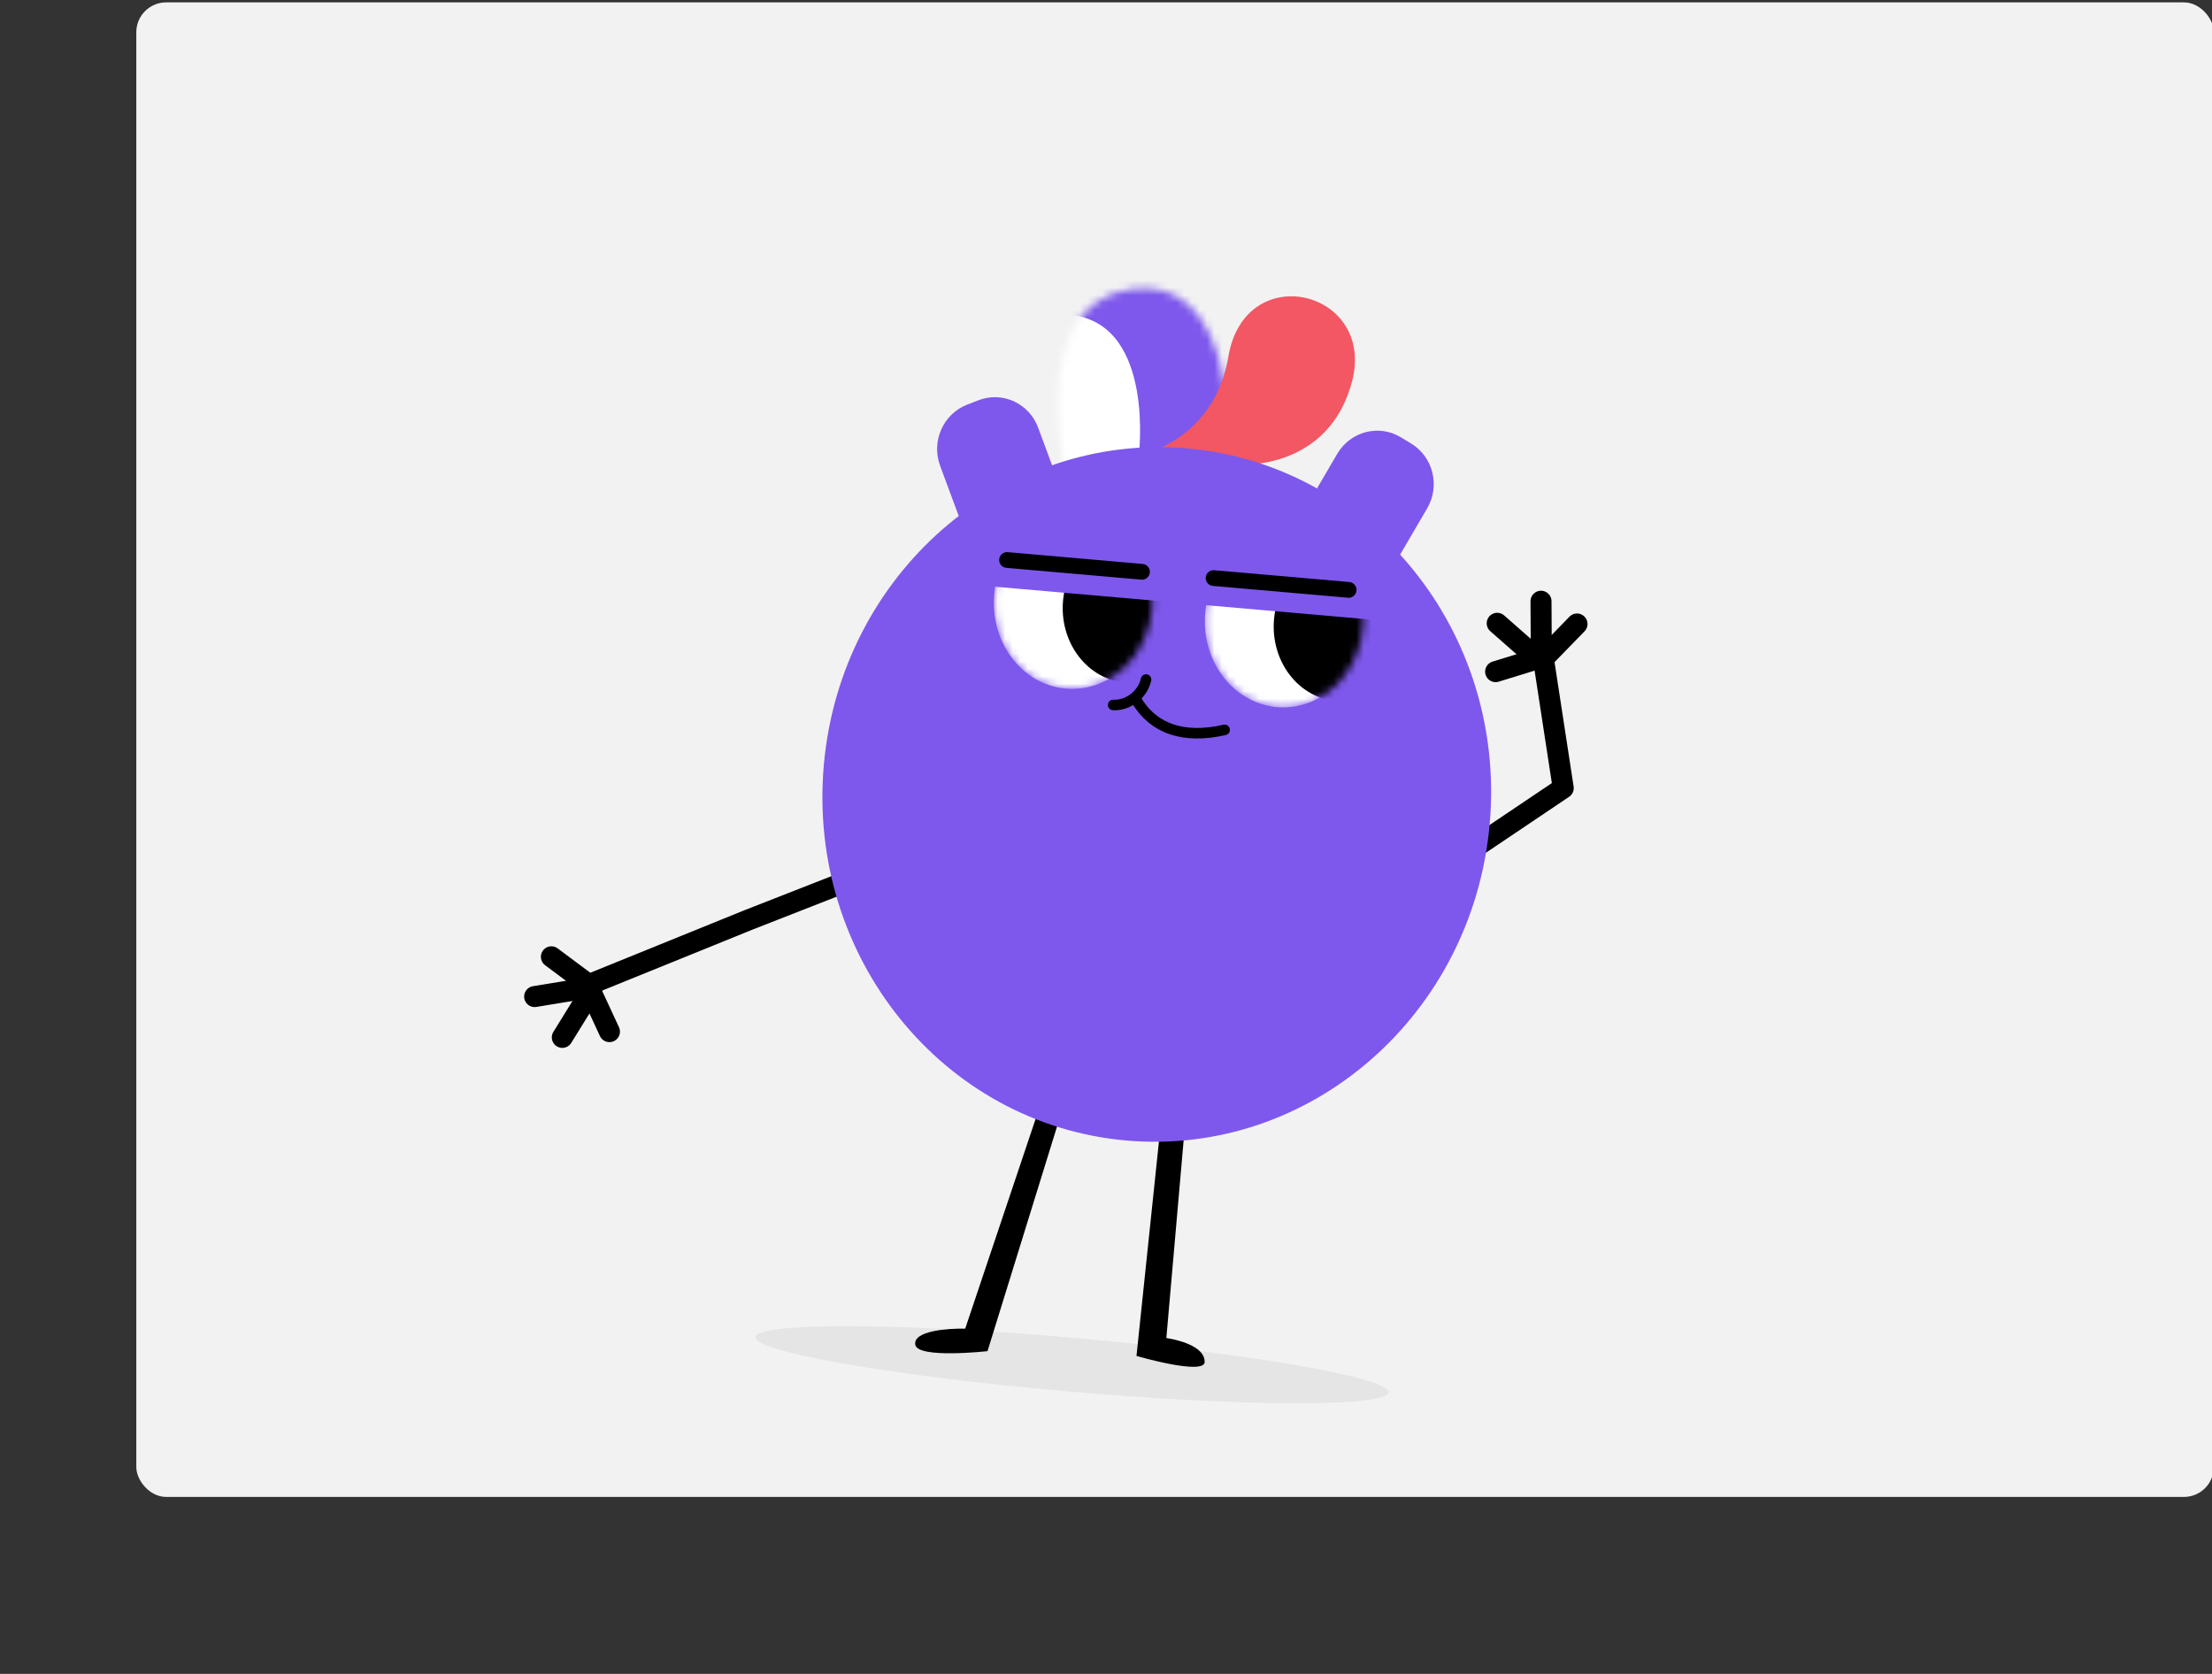 <svg width="296" height="224" viewBox="0 0 296 224" fill="none" xmlns="http://www.w3.org/2000/svg">
<rect x="0" y="0" width="296" height="224" fill="#333333" stroke="none"/>
<rect x="18.24" y="0.317" width="278" height="200" rx="4" fill="#F2F2F2"/>
<path d="M78.929 131.713L100.174 123.096L122.936 114.181" stroke="black" stroke-width="2.81" stroke-linecap="round" stroke-linejoin="round"/>
<path d="M206.473 87.779L209.186 105.461L195.735 114.509" stroke="black" stroke-width="2.81" stroke-linecap="round" stroke-linejoin="round"/>
<path d="M143.114 186.214C166.502 188.26 185.601 188.311 185.774 186.33C185.948 184.349 167.129 181.084 143.742 179.039C120.355 176.994 101.255 176.942 101.082 178.924C100.908 180.905 119.727 184.169 143.114 186.214Z" fill="#E5E5E5"/>
<path d="M143.456 144.265L132.144 180.809C132.144 180.809 122.838 181.848 122.483 179.964C122.127 178.08 126.876 177.755 129.16 177.794L140.863 142.937L143.456 144.265Z" fill="black"/>
<path d="M155.345 150.272L152.079 181.451C152.079 181.451 161.18 184.099 161.204 182.249C161.229 180.398 158.409 179.431 156.077 179.046L158.568 150.564L155.344 150.282L155.345 150.272Z" fill="black"/>
<mask id="mask0_395_527" style="mask-type:luminance" maskUnits="userSpaceOnUse" x="141" y="38" width="24" height="27">
<path d="M164.422 58.376C164.422 58.376 165.086 36.754 151.404 38.672C136.978 40.695 142.699 64.037 142.699 64.037C142.699 64.037 150.791 63.643 164.422 58.376Z" fill="white"/>
</mask>
<g mask="url(#mask0_395_527)">
<path d="M167.729 60.057C167.729 60.057 164.732 34.85 151.214 35.911C137.696 36.972 140.905 64.471 140.905 64.471C140.905 64.471 154.108 65.325 167.739 60.058L167.729 60.057Z" fill="#7E58EC"/>
<path d="M152.379 61.078L140.112 64.221C140.112 64.221 138.351 46.763 143.765 42.2C154.563 43.845 152.379 61.078 152.379 61.078Z" fill="white"/>
</g>
<path d="M149.115 61.714C149.115 61.714 162.119 60.919 164.371 47.727C166.625 34.525 184.077 38.865 180.937 50.988C177.811 63.052 165.817 62.173 165.817 62.173L149.116 61.704L149.115 61.714Z" fill="#F25763"/>
<path d="M130.916 53.567L129.416 54.151C126.208 55.398 124.589 59.059 125.801 62.327L135.965 89.742C137.177 93.01 140.759 94.648 143.967 93.401L145.468 92.818C148.676 91.57 150.294 87.91 149.082 84.642L138.918 57.226C137.707 53.958 134.124 52.32 130.916 53.567Z" fill="#7E58EC"/>
<path d="M166.315 94.649L167.691 95.484C170.633 97.269 174.446 96.278 176.207 93.27L190.975 68.034C192.735 65.026 191.777 61.14 188.834 59.355L187.458 58.52C184.515 56.735 180.703 57.726 178.942 60.734L164.174 85.97C162.413 88.978 163.372 92.864 166.315 94.649Z" fill="#7E58EC"/>
<path d="M150.743 152.624C175.351 154.776 197.113 135.786 199.35 110.209C201.587 84.632 183.451 62.153 158.843 60.001C134.234 57.849 112.472 76.839 110.236 102.416C107.999 127.993 126.135 150.472 150.743 152.624Z" fill="#7E58EC"/>
<path d="M163.87 97.673C158.463 98.903 154.337 97.61 151.974 93.548" stroke="black" stroke-width="1.41" stroke-linecap="round" stroke-linejoin="round"/>
<path d="M153.36 90.936C152.921 92.93 150.953 94.45 148.961 94.336" stroke="black" stroke-width="1.41" stroke-linecap="round" stroke-linejoin="round"/>
<mask id="mask1_395_527" style="mask-type:luminance" maskUnits="userSpaceOnUse" x="132" y="68" width="23" height="25">
<path d="M142.879 92.172C148.727 92.528 153.791 87.593 154.19 81.148C154.59 74.703 150.173 69.19 144.326 68.833C138.478 68.477 133.414 73.412 133.015 79.857C132.615 86.302 137.031 91.815 142.879 92.172Z" fill="white"/>
</mask>
<g mask="url(#mask1_395_527)">
<path d="M142.879 92.172C148.727 92.528 153.791 87.593 154.19 81.148C154.59 74.703 150.173 69.19 144.326 68.833C138.478 68.477 133.414 73.412 133.015 79.857C132.615 86.302 137.031 91.815 142.879 92.172Z" fill="white"/>
<path d="M150.595 91.355C155.694 91.801 160.225 87.619 160.715 82.016C161.205 76.412 157.469 71.507 152.37 71.061C147.271 70.615 142.74 74.797 142.25 80.401C141.76 86.005 145.496 90.909 150.595 91.355Z" fill="black"/>
</g>
<mask id="mask2_395_527" style="mask-type:luminance" maskUnits="userSpaceOnUse" x="161" y="71" width="22" height="24">
<path d="M171.113 94.642C176.961 94.999 182.025 90.063 182.425 83.618C182.824 77.173 178.408 71.66 172.56 71.304C166.713 70.947 161.648 75.883 161.249 82.328C160.849 88.772 165.266 94.286 171.113 94.642Z" fill="white"/>
</mask>
<g mask="url(#mask2_395_527)">
<path d="M171.113 94.642C176.961 94.999 182.025 90.063 182.425 83.618C182.824 77.173 178.408 71.66 172.56 71.304C166.713 70.947 161.648 75.883 161.249 82.328C160.849 88.772 165.266 94.286 171.113 94.642Z" fill="white"/>
<path d="M178.83 93.824C183.929 94.27 188.46 90.088 188.95 84.485C189.44 78.881 185.703 73.976 180.604 73.53C175.505 73.085 170.974 77.266 170.484 82.87C169.994 88.474 173.73 93.378 178.83 93.824Z" fill="black"/>
</g>
<path d="M141.588 66.874L174.818 69.78C180.701 70.294 185.047 75.581 184.522 81.584L184.399 82.995L129.859 78.226L129.982 76.814C130.507 70.812 135.705 66.359 141.588 66.874Z" fill="#7E58EC"/>
<path d="M134.759 74.939L152.815 76.518" stroke="black" stroke-width="2.11" stroke-linecap="round" stroke-linejoin="round"/>
<path d="M162.399 77.356L180.465 78.936" stroke="black" stroke-width="2.11" stroke-linecap="round" stroke-linejoin="round"/>
<path d="M79.433 133.469L81.554 138.051" stroke="black" stroke-width="2.81" stroke-linecap="round" stroke-linejoin="round"/>
<path d="M75.246 138.821L78.332 133.834" stroke="black" stroke-width="2.81" stroke-linecap="round" stroke-linejoin="round"/>
<path d="M71.543 133.36L78.472 132.224" stroke="black" stroke-width="2.81" stroke-linecap="round" stroke-linejoin="round"/>
<path d="M73.784 128.038L79.275 132.134" stroke="black" stroke-width="2.81" stroke-linecap="round" stroke-linejoin="round"/>
<path d="M204.897 88.413L200.137 89.879" stroke="black" stroke-width="2.81" stroke-linecap="round" stroke-linejoin="round"/>
<path d="M200.349 83.409L204.715 87.245" stroke="black" stroke-width="2.81" stroke-linecap="round" stroke-linejoin="round"/>
<path d="M206.211 80.456L206.251 87.63" stroke="black" stroke-width="2.81" stroke-linecap="round" stroke-linejoin="round"/>
<path d="M211.028 83.501L206.219 88.448" stroke="black" stroke-width="2.81" stroke-linecap="round" stroke-linejoin="round"/>
</svg>
